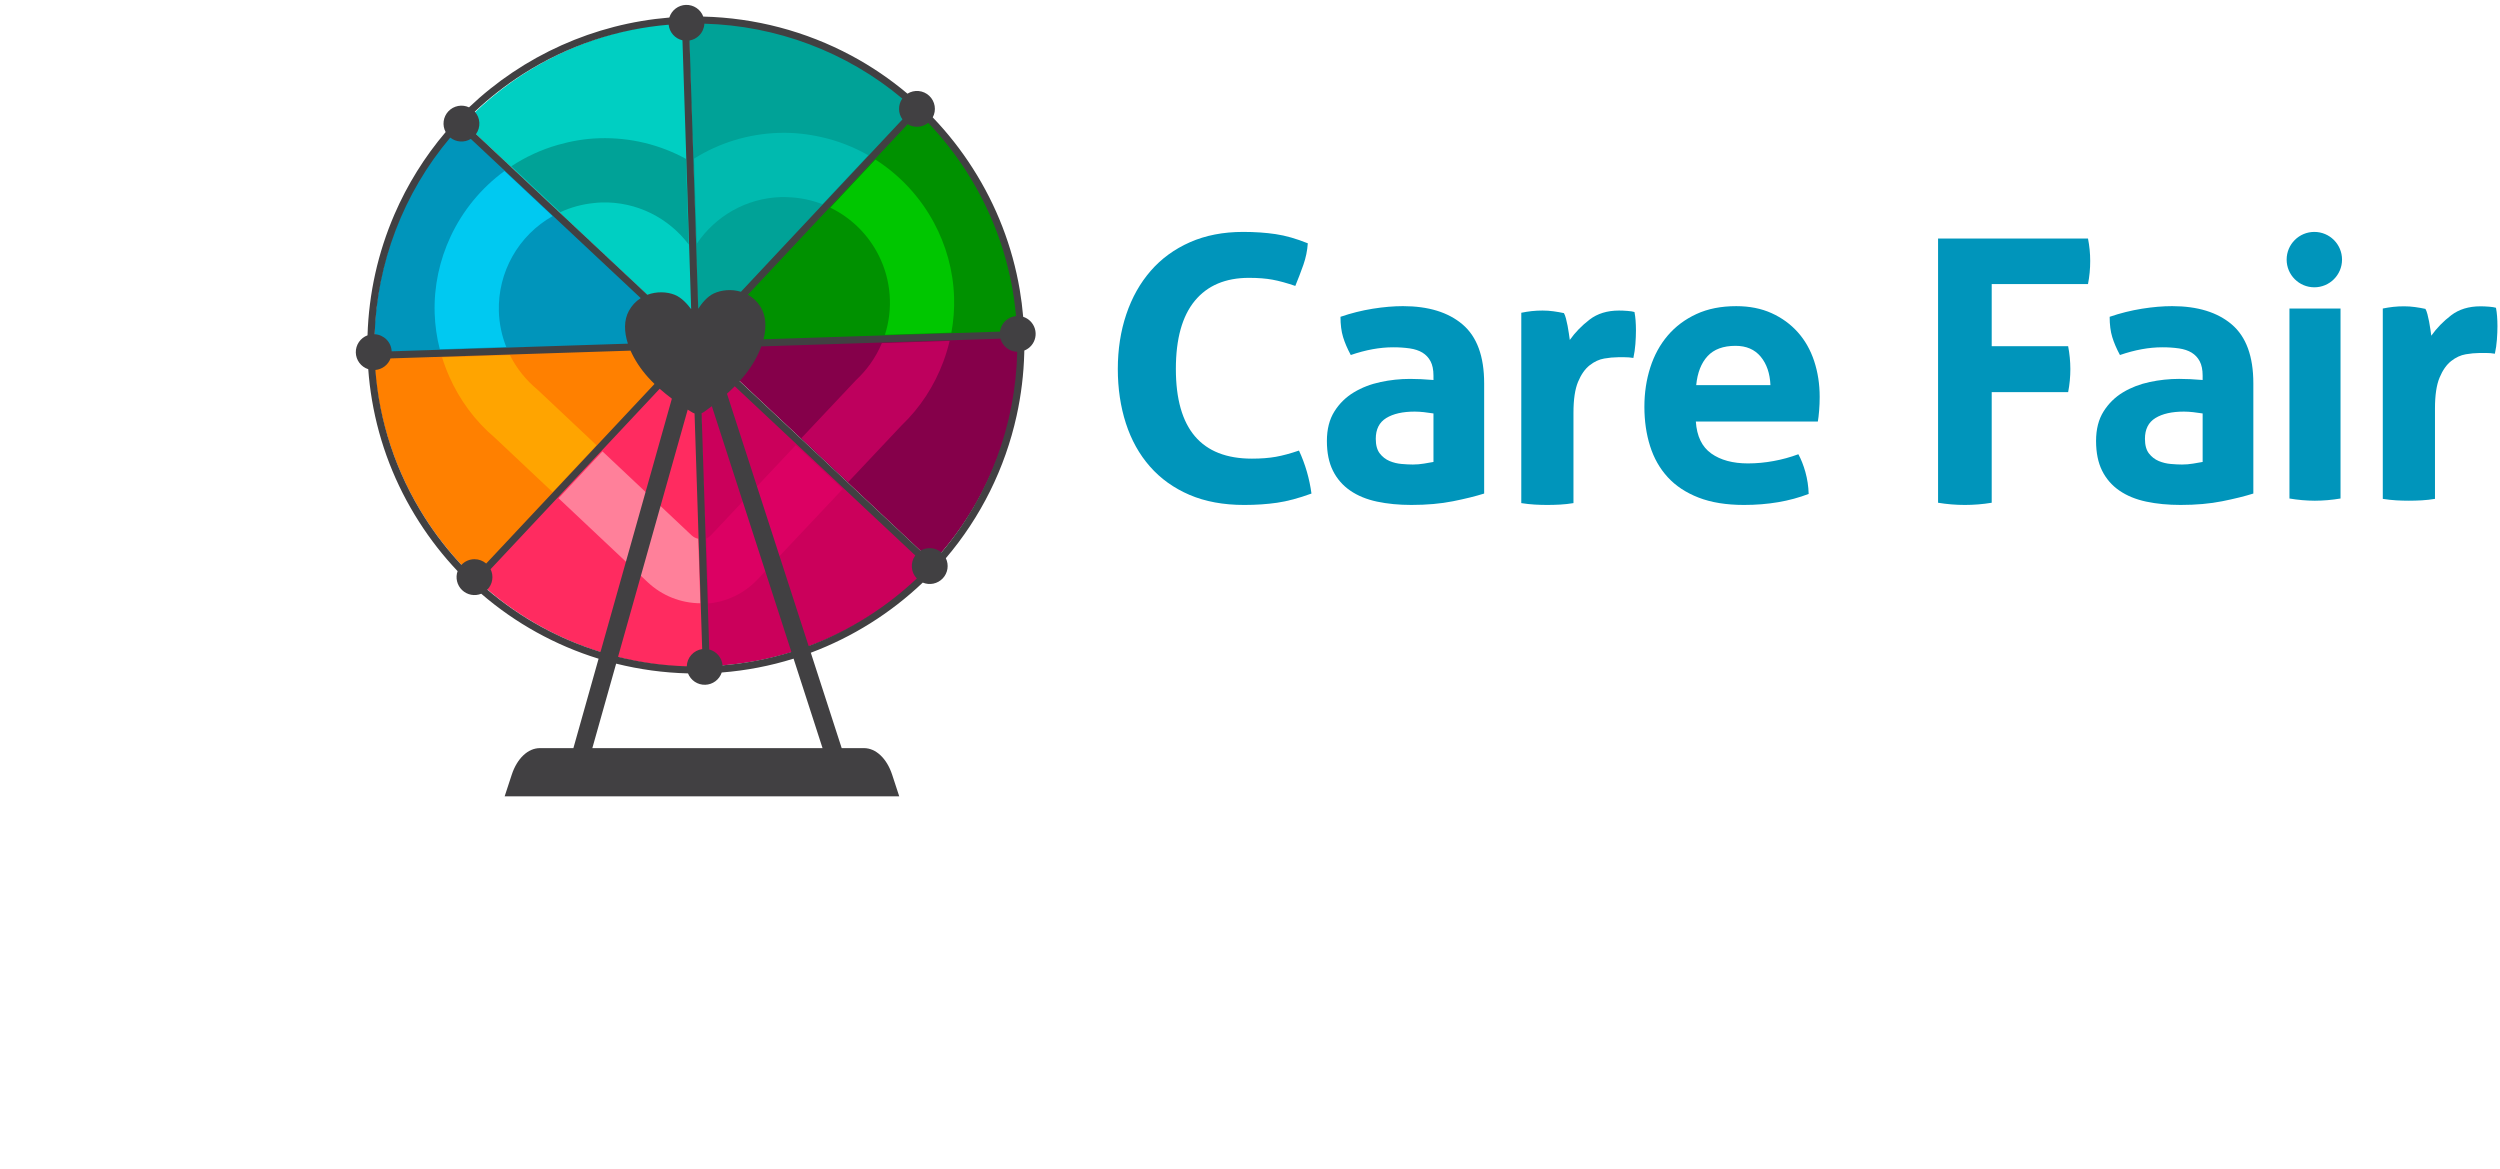 <svg width="539" height="252" viewBox="0 0 539 252" fill="none" xmlns="http://www.w3.org/2000/svg">
<path d="M138.049 5.944C141.363 5.331 144.717 4.96 148.085 4.834L150.271 73.651L100.068 26.541C110.246 15.851 123.537 8.643 138.049 5.944Z" fill="#00CFC2"/>
<path d="M92.981 34.596C94.89 31.82 96.999 29.187 99.291 26.717L149.498 73.835L80.687 76.021C80.325 61.264 84.627 46.769 92.981 34.599V34.596Z" fill="#0095BB"/>
<path d="M81.75 86.694C81.137 83.382 80.766 80.029 80.641 76.663L149.458 74.477L102.347 124.68C91.656 114.501 84.448 101.209 81.75 86.696V86.694Z" fill="#FF8000"/>
<path d="M110.882 131.545C108.106 129.636 105.473 127.527 103.003 125.235L150.118 75.028L152.305 143.839C137.548 144.201 123.052 139.899 110.882 131.545Z" fill="#FF2B60"/>
<path d="M162.876 142.521C159.564 143.133 156.211 143.504 152.844 143.629L150.657 74.812L200.861 121.923C190.682 132.614 177.39 139.822 162.877 142.521H162.876Z" fill="#CB005B"/>
<path d="M207.406 113.342C205.497 116.118 203.388 118.751 201.096 121.22L150.889 74.105L219.7 71.919C220.062 86.676 215.76 101.171 207.406 113.341V113.342Z" fill="#85004A"/>
<path d="M218.589 61.615C219.202 64.928 219.573 68.281 219.698 71.648L150.881 73.834L197.992 23.632C208.683 33.811 215.89 47.103 218.589 61.615Z" fill="#009100"/>
<path d="M189.856 17.2C192.632 19.109 195.265 21.218 197.735 23.51L150.617 73.717L148.434 4.906C163.191 4.544 177.686 8.846 189.856 17.2Z" fill="#00A297"/>
<path d="M164.65 103.324L153.267 115.412C152.993 115.702 152.662 115.933 152.296 116.091L152.75 130.104C156.793 129.718 160.518 127.9 163.349 124.906L172.188 115.52L181.676 105.443L171.573 95.971L164.65 103.324Z" fill="#DC0063"/>
<path d="M189.529 55.225C192.134 60.499 192.587 66.579 190.79 72.181L205.116 71.717C205.58 69.223 205.777 66.687 205.703 64.152C205.524 58.279 203.936 52.787 201.319 47.937C198.345 42.431 194.017 37.774 188.742 34.407L179.026 44.772C183.592 46.991 187.287 50.67 189.529 55.225Z" fill="#00C600"/>
<path d="M194.356 91.742C198.426 87.863 201.461 83.135 203.381 77.986C203.928 76.517 204.382 75.016 204.742 73.49L190.132 73.967C189.471 75.554 188.631 77.061 187.631 78.459C186.728 79.723 185.7 80.892 184.562 81.949L174.457 92.675L172.779 94.457L182.883 103.928L187.082 99.468L194.356 91.742Z" fill="#BE005D"/>
<path d="M149.112 115.419L137.029 104.038L129.892 97.316L120.421 107.421L130.235 116.666L139.633 125.513C142.705 128.414 146.765 130.04 150.99 130.064L150.541 116.157C150.005 116.047 149.511 115.792 149.112 115.419Z" fill="#FF809A"/>
<path d="M126.615 94.112L115.884 84.007C113.406 81.965 111.38 79.429 109.936 76.561L95.309 77.037C95.746 78.449 96.264 79.833 96.863 81.184C99.086 86.209 102.399 90.747 106.691 94.375L114.419 101.653L119.139 106.098L128.61 95.994L126.615 94.112Z" fill="#FFA400"/>
<path d="M107.554 67.099C107.439 62.951 108.457 58.85 110.498 55.237C112.539 51.624 115.526 48.636 119.138 46.594L108.765 36.872C103.745 40.543 99.737 45.426 97.115 51.065C94.796 56.066 93.537 61.641 93.713 67.514C93.794 70.138 94.165 72.746 94.817 75.29L109.156 74.825C108.173 72.364 107.631 69.748 107.554 67.099Z" fill="#00C9F1"/>
<path d="M127.993 43.782C128.538 43.723 129.08 43.667 129.636 43.65C137.311 43.419 144.193 47.027 148.49 52.721L147.894 34.255C142.289 31.184 135.883 29.604 129.223 29.803C126.108 29.897 123.115 30.421 120.248 31.244C116.701 32.261 113.329 33.812 110.248 35.842L120.803 45.742C123.075 44.697 125.505 44.034 127.993 43.782Z" fill="#00A297"/>
<path d="M168.412 42.488C168.968 42.471 169.513 42.497 170.06 42.521C172.544 42.623 174.994 43.132 177.312 44.029L187.2 33.477C184.03 31.665 180.605 30.34 177.041 29.546C174.128 28.896 171.11 28.552 167.994 28.646C161.344 28.846 155.054 30.801 149.647 34.195L150.243 52.52C154.204 46.663 160.804 42.716 168.412 42.488Z" fill="#00BAAF"/>
<path d="M222.154 69.253C221.719 68.817 221.185 68.492 220.598 68.305C220.431 66.35 220.184 64.407 219.857 62.476C218.267 53.13 214.853 44.308 209.705 36.251C207.2 32.331 204.318 28.665 201.099 25.306C201.504 24.556 201.649 23.693 201.511 22.851C201.374 22.01 200.963 21.238 200.341 20.654C199.719 20.071 198.922 19.71 198.073 19.627C197.225 19.544 196.373 19.744 195.65 20.196C191.905 17.041 187.843 14.285 183.527 11.973C173.695 6.718 162.769 3.842 151.624 3.574C151.343 2.817 150.831 2.167 150.162 1.715C149.492 1.264 148.698 1.033 147.891 1.056C147.084 1.079 146.304 1.355 145.661 1.844C145.018 2.333 144.545 3.011 144.307 3.782C128.124 5.116 112.884 11.948 101.121 23.142C100.385 22.799 99.56 22.696 98.763 22.849C97.966 23.001 97.236 23.4 96.679 23.99C96.121 24.58 95.763 25.331 95.656 26.135C95.549 26.94 95.698 27.758 96.082 28.473C91.544 33.808 87.825 39.788 85.047 46.217C81.482 54.464 79.511 63.312 79.239 72.293C78.484 72.571 77.835 73.078 77.382 73.743C76.93 74.407 76.695 75.197 76.712 76.001C76.729 76.805 76.997 77.583 77.478 78.228C77.958 78.873 78.628 79.352 79.394 79.598C79.558 81.841 79.827 84.075 80.203 86.284C81.793 95.631 85.207 104.453 90.355 112.509C92.78 116.306 95.56 119.865 98.658 123.138C98.408 123.84 98.367 124.6 98.54 125.325C98.712 126.05 99.091 126.71 99.629 127.225C100.168 127.74 100.845 128.089 101.577 128.228C102.309 128.368 103.066 128.292 103.757 128.011C111.133 134.376 119.747 139.145 129.056 142.018L123.624 161.294H116.414C113.836 161.294 111.48 163.517 110.327 167.038L108.805 171.684H193.873L192.352 167.038C191.199 163.517 188.842 161.294 186.265 161.294H181.468L174.811 140.727C183.79 137.358 191.999 132.216 198.948 125.606C199.673 125.911 200.474 125.988 201.243 125.826C202.013 125.664 202.715 125.271 203.255 124.7C203.796 124.129 204.149 123.406 204.268 122.629C204.388 121.852 204.267 121.057 203.923 120.35C211.453 111.51 216.695 100.955 219.188 89.613C220.164 85.18 220.714 80.665 220.831 76.127C220.836 75.945 220.839 75.763 220.842 75.58C221.438 75.344 221.966 74.964 222.378 74.473C222.79 73.983 223.074 73.397 223.204 72.769C223.334 72.142 223.306 71.492 223.122 70.878C222.939 70.264 222.605 69.705 222.152 69.252L222.154 69.253ZM195.69 26.777C196.369 27.19 197.159 27.383 197.952 27.331C198.744 27.278 199.502 26.983 200.121 26.485C203.223 29.737 206.003 33.282 208.421 37.071C214.616 46.766 218.094 57.42 219.054 68.138C218.181 68.222 217.362 68.599 216.732 69.209C216.103 69.819 215.699 70.625 215.588 71.495L164.617 73.149C165.282 70.547 165.171 68.052 163.951 66.115C163.282 65.039 162.348 64.151 161.239 63.537L195.69 26.777ZM149.228 88.906C149.39 89.004 149.564 89.081 149.745 89.136L151.39 139.942C150.488 140.07 149.661 140.512 149.053 141.191C148.446 141.87 148.098 142.742 148.071 143.653C143.073 143.506 138.104 142.821 133.252 141.61L148.27 88.314C148.624 88.537 148.946 88.734 149.229 88.904L149.228 88.906ZM151.267 89.085C151.445 89.017 151.614 88.928 151.77 88.82C152.24 88.493 152.823 88.075 153.476 87.579L170.624 140.555C165.799 142.059 160.822 143.028 155.785 143.443C155.718 142.647 155.407 141.892 154.893 141.281C154.38 140.669 153.689 140.232 152.917 140.03L151.267 89.085ZM150.734 7.656C151.416 6.977 151.818 6.066 151.862 5.105C167.316 5.527 182.436 11.107 194.536 21.248C194.072 21.907 193.825 22.694 193.831 23.5C193.837 24.306 194.095 25.09 194.569 25.743L159.744 62.903C157.711 62.285 155.52 62.505 153.869 63.283C152.426 63.963 151.248 65.473 150.54 66.575L148.666 8.731C149.45 8.597 150.174 8.221 150.736 7.657L150.734 7.656ZM112.721 15.99C122.527 9.724 133.316 6.241 144.16 5.328C144.243 6.129 144.575 6.884 145.11 7.487C145.644 8.09 146.353 8.511 147.138 8.691L149.015 66.658C148.237 65.602 146.955 64.146 145.455 63.555C143.762 62.886 141.57 62.808 139.585 63.549L102.626 28.907C103.142 28.192 103.397 27.322 103.35 26.442C103.304 25.562 102.957 24.725 102.369 24.069C105.557 21.056 109.024 18.351 112.721 15.99ZM97.076 29.665C97.696 30.162 98.454 30.455 99.247 30.506C100.04 30.556 100.83 30.36 101.507 29.946L138.137 64.273C137.064 64.959 136.184 65.909 135.583 67.031C134.491 69.042 134.542 71.54 135.374 74.093L84.444 75.742C84.4 74.782 84 73.873 83.322 73.192C82.644 72.511 81.737 72.107 80.777 72.059C81.302 56.687 86.931 41.672 97.076 29.665ZM102.302 120.564C101.773 120.564 101.25 120.672 100.765 120.882C100.28 121.093 99.843 121.401 99.482 121.787C96.564 118.669 93.939 115.288 91.64 111.689C85.281 101.736 81.785 90.773 80.936 79.767C81.659 79.699 82.349 79.43 82.926 78.989C83.503 78.548 83.944 77.954 84.198 77.274L135.948 75.597C136.826 77.596 138.139 79.577 139.715 81.333C140.162 81.832 140.631 82.315 141.112 82.781L104.822 121.5C104.122 120.896 103.227 120.563 102.302 120.564ZM105.071 127.126C105.629 126.553 105.995 125.822 106.12 125.033C106.245 124.243 106.122 123.434 105.768 122.718L142.229 83.815C143.103 84.59 143.996 85.308 144.855 85.954L129.471 140.55C120.511 137.777 112.21 133.21 105.071 127.128V127.126ZM177.339 161.292H127.708L132.841 143.081C137.914 144.349 143.111 145.054 148.338 145.184C148.628 145.924 149.139 146.556 149.801 146.995C150.464 147.435 151.245 147.659 152.04 147.638C152.834 147.617 153.603 147.351 154.241 146.877C154.879 146.403 155.355 145.744 155.605 144.99C160.865 144.578 166.061 143.576 171.097 142.004L177.339 161.292ZM187.339 132.771C183.246 135.389 178.889 137.57 174.341 139.279L156.735 84.883C157.295 84.378 157.859 83.842 158.415 83.279L197.332 119.755C196.793 120.489 196.531 121.389 196.592 122.297C196.652 123.205 197.031 124.063 197.662 124.719C194.481 127.721 191.025 130.417 187.339 132.771ZM202.969 119.115C202.353 118.585 201.586 118.262 200.777 118.192C199.968 118.123 199.157 118.31 198.46 118.728L159.462 82.175C159.908 81.683 160.342 81.175 160.752 80.653C162.211 78.798 163.392 76.736 164.14 74.686L215.697 73.018C215.917 73.815 216.387 74.521 217.038 75.031C217.689 75.541 218.487 75.829 219.313 75.851C218.965 91.526 213.31 106.884 202.969 119.115Z" fill="#414042"/>
<path d="M417.846 51.427H450.171C450.488 53.018 450.648 54.637 450.647 56.26C450.653 57.935 450.494 59.607 450.171 61.251H429.413V74.64H445.892C446.203 76.259 446.362 77.904 446.369 79.552C446.37 81.227 446.211 82.899 445.892 84.544H429.413V108.391C425.583 109.025 421.675 109.025 417.846 108.391V51.427Z" fill="#0095BB"/>
<path d="M474.89 80.978C474.89 79.71 474.679 78.681 474.256 77.888C473.855 77.12 473.253 76.477 472.513 76.026C471.773 75.578 470.862 75.275 469.78 75.115C468.585 74.949 467.381 74.87 466.175 74.877C463.323 74.877 460.285 75.432 457.061 76.541C456.321 75.168 455.766 73.874 455.397 72.659C455.027 71.444 454.842 69.992 454.842 68.301C457.112 67.522 459.445 66.939 461.814 66.558C464.138 66.189 466.303 66.005 468.311 66.003C473.804 66.003 478.095 67.324 481.185 69.965C484.275 72.606 485.82 76.832 485.82 82.641V106.409C483.971 106.99 481.727 107.545 479.089 108.073C476.451 108.601 473.467 108.865 470.136 108.865C467.442 108.865 464.973 108.627 462.728 108.15C460.483 107.674 458.555 106.882 456.945 105.774C455.357 104.691 454.074 103.217 453.221 101.495C452.349 99.752 451.913 97.613 451.911 95.078C451.909 92.543 452.45 90.416 453.535 88.7C454.588 87.013 456.027 85.6 457.734 84.58C459.45 83.55 461.364 82.811 463.478 82.362C465.561 81.916 467.686 81.69 469.816 81.688C471.348 81.688 473.038 81.767 474.887 81.926L474.89 80.978ZM474.89 89.139C474.255 89.033 473.568 88.941 472.83 88.861C472.172 88.787 471.511 88.747 470.849 88.742C468.261 88.742 466.214 89.204 464.709 90.128C463.204 91.052 462.452 92.544 462.451 94.605C462.451 95.979 462.742 97.035 463.323 97.774C463.87 98.488 464.593 99.048 465.422 99.398C466.255 99.745 467.137 99.959 468.037 100.032C468.96 100.111 469.765 100.151 470.453 100.151C471.249 100.151 472.044 100.085 472.83 99.953C473.624 99.822 474.311 99.703 474.89 99.596V89.139Z" fill="#0095BB"/>
<path d="M513.729 66.517C514.523 66.358 515.275 66.239 515.987 66.159C516.763 66.077 517.543 66.037 518.324 66.04C519.106 66.04 519.887 66.093 520.661 66.199C521.427 66.305 522.179 66.437 522.919 66.595C523.078 66.859 523.223 67.242 523.355 67.743C523.487 68.244 523.606 68.773 523.713 69.328C523.818 69.884 523.911 70.438 523.99 70.992C524.069 71.546 524.135 72.01 524.188 72.378C525.349 70.742 526.775 69.276 528.466 67.981C530.157 66.686 532.27 66.039 534.805 66.04C535.332 66.04 535.939 66.067 536.627 66.12C537.312 66.172 537.815 66.252 538.132 66.358C538.247 66.96 538.326 67.568 538.37 68.18C538.422 68.867 538.448 69.58 538.45 70.319C538.45 71.218 538.41 72.195 538.33 73.25C538.257 74.263 538.112 75.269 537.895 76.261C537.254 76.15 536.604 76.097 535.954 76.102H534.647C533.637 76.113 532.63 76.205 531.636 76.38C530.527 76.565 529.47 77.053 528.467 77.845C527.463 78.637 526.631 79.826 525.971 81.411C525.31 82.996 524.98 85.214 524.981 88.066V107.556C524.037 107.713 523.084 107.819 522.129 107.873C521.178 107.924 520.254 107.951 519.356 107.952C518.458 107.953 517.547 107.927 516.622 107.873C515.698 107.819 514.734 107.713 513.73 107.556L513.729 66.517Z" fill="#0095BB"/>
<path d="M280.059 97.141C280.742 98.613 281.312 100.136 281.762 101.696C282.208 103.241 282.539 104.817 282.753 106.41C280.005 107.414 277.536 108.074 275.345 108.391C273.153 108.708 270.791 108.867 268.256 108.868C263.767 108.868 259.832 108.141 256.451 106.689C253.071 105.236 250.231 103.202 247.933 100.588C245.635 97.974 243.906 94.871 242.744 91.279C241.583 87.688 241.001 83.778 241 79.552C241 75.327 241.607 71.405 242.822 67.787C244.037 64.168 245.793 61.039 248.091 58.398C250.388 55.758 253.214 53.698 256.568 52.219C259.922 50.74 263.739 50 268.018 50C270.553 50 272.89 50.159 275.03 50.477C277.169 50.794 279.48 51.454 281.962 52.457C281.856 54.038 281.535 55.597 281.009 57.092C280.48 58.597 279.899 60.115 279.266 61.647C277.416 61.012 275.779 60.563 274.354 60.3C272.928 60.038 271.238 59.906 269.283 59.904C264.213 59.904 260.318 61.555 257.597 64.856C254.877 68.157 253.517 73.056 253.517 79.552C253.517 92.44 258.984 98.884 269.918 98.883C271.871 98.883 273.588 98.751 275.068 98.487C276.547 98.223 278.211 97.774 280.059 97.141Z" fill="#0095BB"/>
<path d="M309.056 80.978C309.056 79.71 308.845 78.681 308.423 77.888C308.022 77.121 307.419 76.477 306.68 76.026C305.939 75.578 305.028 75.275 303.946 75.115C302.752 74.949 301.547 74.87 300.341 74.877C297.489 74.877 294.451 75.432 291.227 76.541C290.487 75.168 289.932 73.874 289.564 72.659C289.195 71.444 289.01 69.992 289.009 68.302C291.278 67.523 293.61 66.939 295.978 66.558C298.302 66.189 300.467 66.005 302.475 66.003C307.968 66.003 312.259 67.324 315.349 69.965C318.439 72.606 319.984 76.832 319.984 82.641V106.409C318.135 106.99 315.891 107.545 313.253 108.072C310.615 108.6 307.631 108.864 304.3 108.865C301.606 108.865 299.137 108.626 296.892 108.15C294.647 107.673 292.719 106.881 291.109 105.773C289.52 104.69 288.238 103.217 287.385 101.494C286.513 99.751 286.078 97.612 286.078 95.077C286.078 92.542 286.619 90.416 287.702 88.699C288.756 87.013 290.197 85.602 291.905 84.583C293.62 83.553 295.535 82.814 297.649 82.365C299.732 81.919 301.856 81.694 303.987 81.691C305.518 81.691 307.209 81.77 309.058 81.929L309.056 80.978ZM309.056 89.139C308.421 89.033 307.734 88.941 306.997 88.861C306.339 88.787 305.677 88.747 305.015 88.742C302.427 88.742 300.381 89.204 298.876 90.128C297.371 91.052 296.618 92.544 296.617 94.605C296.617 95.979 296.908 97.035 297.489 97.774C298.036 98.488 298.76 99.048 299.589 99.398C300.421 99.746 301.304 99.96 302.203 100.032C303.126 100.111 303.932 100.151 304.619 100.151C305.416 100.151 306.211 100.085 306.997 99.953C307.791 99.822 308.477 99.703 309.056 99.596V89.139Z" fill="#0095BB"/>
<path d="M327.991 67.43C328.785 67.271 329.538 67.152 330.249 67.073C331.025 66.99 331.805 66.95 332.586 66.954C333.367 66.953 334.148 67.006 334.923 67.113C335.688 67.219 336.441 67.35 337.181 67.508C337.34 67.773 337.485 68.156 337.617 68.657C337.748 69.158 337.867 69.686 337.974 70.242C338.079 70.798 338.171 71.352 338.251 71.905C338.33 72.46 338.396 72.923 338.449 73.292C339.611 71.655 341.037 70.189 342.728 68.895C344.418 67.6 346.531 66.953 349.066 66.954C349.593 66.954 350.201 66.98 350.888 67.033C351.575 67.086 352.077 67.165 352.394 67.271C352.508 67.874 352.588 68.482 352.632 69.094C352.683 69.78 352.71 70.493 352.711 71.233C352.711 72.131 352.671 73.108 352.592 74.164C352.519 75.177 352.373 76.183 352.156 77.175C351.515 77.064 350.866 77.011 350.215 77.016H348.905C347.895 77.026 346.888 77.119 345.894 77.294C344.785 77.479 343.729 77.968 342.725 78.759C341.722 79.551 340.89 80.739 340.229 82.324C339.569 83.909 339.239 86.127 339.239 88.98V108.47C338.295 108.627 337.343 108.733 336.387 108.787C335.436 108.838 334.512 108.865 333.614 108.866C332.715 108.867 331.804 108.841 330.881 108.787C329.955 108.733 328.991 108.627 327.989 108.47L327.991 67.43Z" fill="#0095BB"/>
<path d="M365.623 90.882C365.834 94.051 366.943 96.348 368.951 97.774C370.959 99.2 373.599 99.913 376.873 99.913C378.72 99.909 380.564 99.737 382.38 99.399C384.202 99.07 385.992 98.579 387.728 97.933C388.308 98.99 388.81 100.258 389.233 101.736C389.666 103.285 389.906 104.882 389.948 106.49C385.828 108.074 381.18 108.866 376.004 108.866C372.201 108.866 368.939 108.338 366.219 107.282C363.499 106.226 361.28 104.76 359.564 102.885C357.847 101.011 356.579 98.779 355.761 96.19C354.942 93.601 354.532 90.775 354.531 87.713C354.531 84.701 354.954 81.876 355.799 79.235C356.644 76.595 357.898 74.298 359.562 72.344C361.226 70.391 363.286 68.846 365.742 67.71C368.198 66.573 371.063 66.005 374.338 66.006C377.19 66.006 379.725 66.508 381.944 67.511C384.162 68.515 386.05 69.888 387.608 71.631C389.166 73.374 390.341 75.448 391.134 77.851C391.928 80.254 392.324 82.829 392.323 85.576C392.323 86.579 392.283 87.569 392.203 88.546C392.124 89.523 392.032 90.302 391.926 90.884L365.623 90.882ZM381.706 83.038C381.6 80.503 380.9 78.456 379.607 76.898C378.313 75.341 376.504 74.561 374.18 74.561C371.538 74.561 369.531 75.3 368.158 76.779C366.786 78.258 365.967 80.344 365.702 83.038H381.706Z" fill="#0095BB"/>
<path d="M493.605 66.517V107.477C495.412 107.786 497.24 107.946 499.073 107.954C500.931 107.948 502.786 107.789 504.618 107.477V66.517H493.605Z" fill="#0095BB"/>
<path d="M498.972 61.943C502.27 61.943 504.943 59.27 504.943 55.972C504.943 52.674 502.27 50 498.972 50C495.674 50 493 52.674 493 55.972C493 59.27 495.674 61.943 498.972 61.943Z" fill="#0095BB"/>
</svg>
